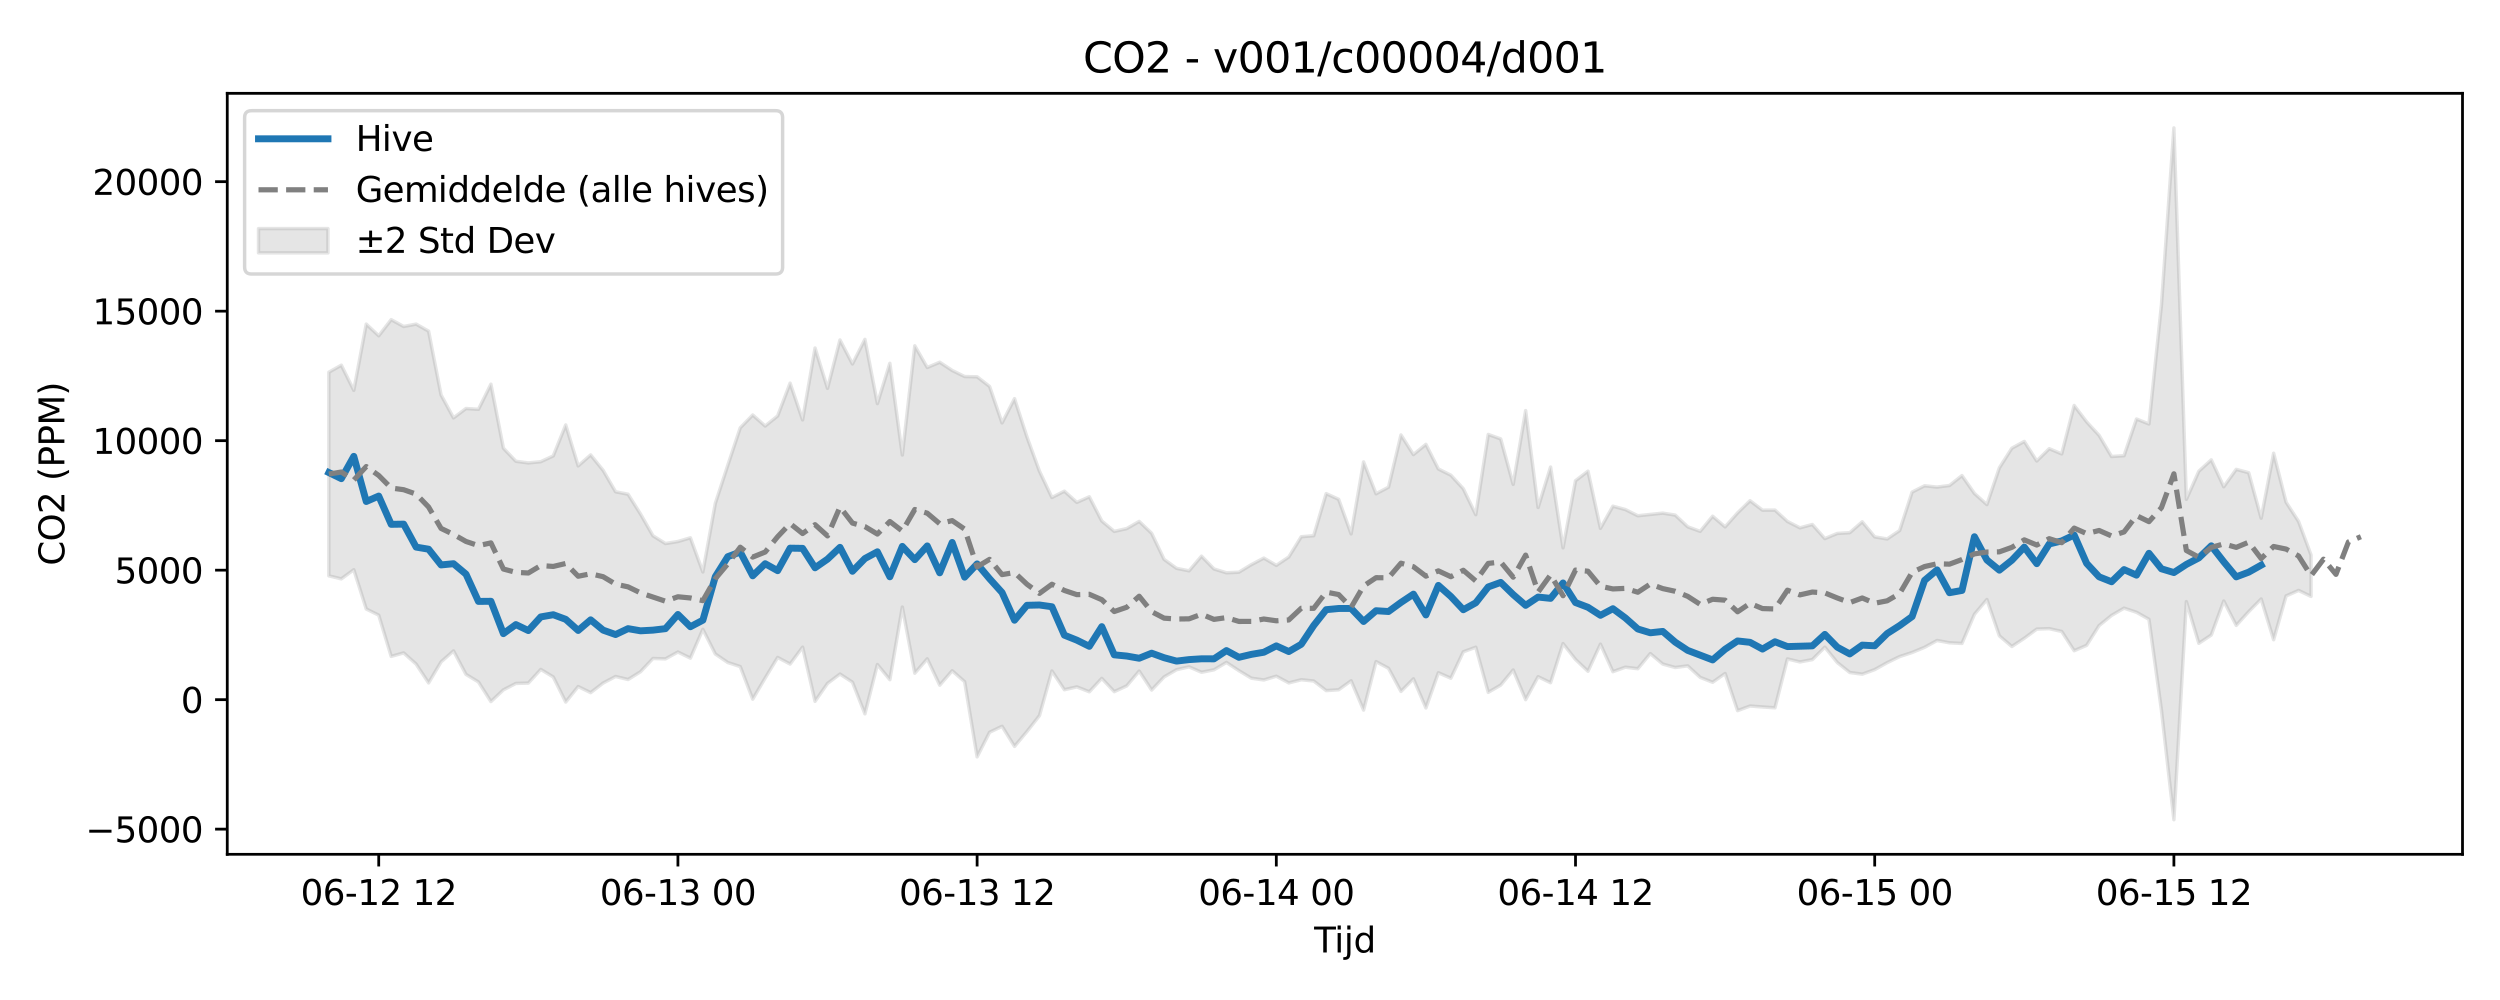 <?xml version="1.0" encoding="utf-8" standalone="no"?>
<!DOCTYPE svg PUBLIC "-//W3C//DTD SVG 1.1//EN"
  "http://www.w3.org/Graphics/SVG/1.1/DTD/svg11.dtd">
<svg xmlns:xlink="http://www.w3.org/1999/xlink" width="720pt" height="288pt" viewBox="0 0 720 288" xmlns="http://www.w3.org/2000/svg" version="1.1">
 <defs>
  <style type="text/css">*{stroke-linejoin: round; stroke-linecap: butt}</style>
 </defs>
 <g id="figure_1">
  <g id="patch_1">
   <path d="M 0 288 
L 720 288 
L 720 0 
L 0 0 
z
" style="fill: #ffffff"/>
  </g>
  <g id="axes_1">
   <g id="patch_2">
    <path d="M 65.45 246.04 
L 709.2 246.04 
L 709.2 26.88 
L 65.45 26.88 
z
" style="fill: #ffffff"/>
   </g>
   <g id="FillBetweenPolyCollection_1">
    <defs>
     <path id="m539355970a" d="M 94.711 -180.802 
L 94.711 -122.157 
L 98.302 -121.284 
L 101.892 -123.916 
L 105.482 -112.607 
L 109.073 -110.831 
L 112.663 -98.957 
L 116.253 -99.96 
L 119.844 -96.743 
L 123.434 -91.323 
L 127.025 -97.371 
L 130.615 -100.54 
L 134.205 -93.773 
L 137.796 -91.588 
L 141.386 -85.942 
L 144.976 -89.313 
L 148.567 -91.172 
L 152.157 -91.271 
L 155.747 -95.21 
L 159.338 -93.032 
L 162.928 -85.814 
L 166.518 -90.27 
L 170.109 -88.515 
L 173.699 -91.281 
L 177.289 -93.169 
L 180.88 -92.301 
L 184.47 -94.54 
L 188.06 -98.354 
L 191.651 -98.241 
L 195.241 -100.216 
L 198.832 -98.455 
L 202.422 -106.754 
L 206.012 -99.647 
L 209.603 -97.194 
L 213.193 -96.03 
L 216.783 -86.638 
L 220.374 -92.728 
L 223.964 -98.654 
L 227.554 -96.758 
L 231.145 -101.617 
L 234.735 -86.011 
L 238.325 -91.162 
L 241.916 -93.873 
L 245.506 -91.527 
L 249.096 -82.415 
L 252.687 -96.61 
L 256.277 -92.25 
L 259.868 -113.165 
L 263.458 -94.117 
L 267.048 -98.247 
L 270.639 -90.668 
L 274.229 -94.824 
L 277.819 -91.667 
L 281.41 -70.025 
L 285 -77.105 
L 288.59 -78.826 
L 292.181 -73.033 
L 295.771 -77.326 
L 299.361 -81.9 
L 302.952 -94.753 
L 306.542 -89.359 
L 310.132 -90.175 
L 313.723 -88.765 
L 317.313 -92.623 
L 320.904 -88.799 
L 324.494 -90.46 
L 328.084 -94.729 
L 331.675 -89.267 
L 335.265 -93.043 
L 338.855 -95.125 
L 342.446 -95.951 
L 346.036 -94.386 
L 349.626 -95.094 
L 353.217 -97.216 
L 356.807 -94.846 
L 360.397 -92.675 
L 363.988 -92.169 
L 367.578 -93.253 
L 371.168 -91.318 
L 374.759 -92.23 
L 378.349 -91.872 
L 381.939 -89.106 
L 385.53 -89.343 
L 389.12 -91.931 
L 392.711 -83.498 
L 396.301 -97.453 
L 399.891 -95.531 
L 403.482 -88.867 
L 407.072 -92.489 
L 410.662 -84.114 
L 414.253 -94.251 
L 417.843 -92.673 
L 421.433 -100.279 
L 425.024 -101.599 
L 428.614 -88.6 
L 432.204 -90.69 
L 435.795 -95.039 
L 439.385 -86.505 
L 442.975 -93.111 
L 446.566 -91.373 
L 450.156 -102.642 
L 453.747 -98.077 
L 457.337 -94.677 
L 460.927 -102.485 
L 464.518 -94.556 
L 468.108 -95.847 
L 471.698 -95.41 
L 475.289 -99.769 
L 478.879 -96.746 
L 482.469 -95.76 
L 486.06 -96.229 
L 489.65 -92.921 
L 493.24 -91.501 
L 496.831 -94.04 
L 500.421 -83.333 
L 504.011 -84.666 
L 507.602 -84.392 
L 511.192 -84.155 
L 514.782 -98.231 
L 518.373 -97.361 
L 521.963 -98.034 
L 525.554 -101.612 
L 529.144 -97.188 
L 532.734 -94.32 
L 536.325 -93.838 
L 539.915 -95.147 
L 543.505 -97.151 
L 547.096 -98.906 
L 550.686 -100.079 
L 554.276 -101.571 
L 557.867 -103.537 
L 561.457 -102.876 
L 565.047 -102.69 
L 568.638 -111.082 
L 572.228 -115.342 
L 575.818 -104.881 
L 579.409 -101.808 
L 582.999 -104.176 
L 586.59 -106.823 
L 590.18 -106.947 
L 593.77 -106.138 
L 597.361 -100.593 
L 600.951 -102.142 
L 604.541 -107.837 
L 608.132 -110.757 
L 611.722 -112.848 
L 615.312 -111.665 
L 618.903 -109.635 
L 622.493 -83.462 
L 626.083 -51.922 
L 629.674 -114.728 
L 633.264 -102.727 
L 636.854 -105.119 
L 640.445 -114.91 
L 644.035 -107.883 
L 647.625 -111.843 
L 651.216 -115.489 
L 654.806 -103.753 
L 658.397 -116.374 
L 661.987 -117.955 
L 665.577 -116.229 
L 665.577 -128.17 
L 665.577 -128.17 
L 661.987 -137.822 
L 658.397 -143.359 
L 654.806 -157.469 
L 651.216 -138.77 
L 647.625 -151.859 
L 644.035 -152.829 
L 640.445 -147.814 
L 636.854 -155.562 
L 633.264 -152.287 
L 629.674 -144.189 
L 626.083 -251.158 
L 622.493 -200.111 
L 618.903 -165.897 
L 615.312 -167.327 
L 611.722 -156.754 
L 608.132 -156.527 
L 604.541 -162.604 
L 600.951 -166.506 
L 597.361 -171.218 
L 593.77 -157.275 
L 590.18 -158.775 
L 586.59 -155.239 
L 582.999 -160.866 
L 579.409 -158.917 
L 575.818 -153.259 
L 572.228 -142.679 
L 568.638 -145.888 
L 565.047 -151.028 
L 561.457 -148.176 
L 557.867 -147.72 
L 554.276 -148.097 
L 550.686 -146.282 
L 547.096 -135.204 
L 543.505 -132.785 
L 539.915 -133.38 
L 536.325 -137.726 
L 532.734 -134.586 
L 529.144 -134.373 
L 525.554 -132.884 
L 521.963 -136.946 
L 518.373 -135.988 
L 514.782 -137.823 
L 511.192 -141.093 
L 507.602 -141.068 
L 504.011 -143.794 
L 500.421 -140.287 
L 496.831 -136.258 
L 493.24 -139.332 
L 489.65 -134.972 
L 486.06 -136.283 
L 482.469 -139.653 
L 478.879 -140.22 
L 475.289 -139.842 
L 471.698 -139.461 
L 468.108 -141.251 
L 464.518 -142.219 
L 460.927 -135.845 
L 457.337 -152.302 
L 453.747 -149.556 
L 450.156 -130.228 
L 446.566 -153.494 
L 442.975 -141.839 
L 439.385 -169.746 
L 435.795 -148.506 
L 432.204 -161.596 
L 428.614 -162.873 
L 425.024 -139.775 
L 421.433 -147.24 
L 417.843 -151.15 
L 414.253 -152.936 
L 410.662 -160.024 
L 407.072 -157.084 
L 403.482 -162.736 
L 399.891 -147.691 
L 396.301 -145.794 
L 392.711 -154.967 
L 389.12 -134.237 
L 385.53 -144.201 
L 381.939 -145.837 
L 378.349 -133.715 
L 374.759 -133.42 
L 371.168 -127.591 
L 367.578 -125.173 
L 363.988 -127.277 
L 360.397 -125.395 
L 356.807 -123.208 
L 353.217 -123.035 
L 349.626 -124.143 
L 346.036 -127.826 
L 342.446 -123.599 
L 338.855 -124.314 
L 335.265 -126.894 
L 331.675 -134.415 
L 328.084 -137.834 
L 324.494 -135.767 
L 320.904 -134.962 
L 317.313 -137.955 
L 313.723 -144.923 
L 310.132 -143.313 
L 306.542 -146.543 
L 302.952 -144.717 
L 299.361 -152.308 
L 295.771 -162.146 
L 292.181 -173.185 
L 288.59 -166.202 
L 285 -176.705 
L 281.41 -179.485 
L 277.819 -179.556 
L 274.229 -181.311 
L 270.639 -183.68 
L 267.048 -182.161 
L 263.458 -188.415 
L 259.868 -156.959 
L 256.277 -183.367 
L 252.687 -171.769 
L 249.096 -190.263 
L 245.506 -183.183 
L 241.916 -190.093 
L 238.325 -176.159 
L 234.735 -187.768 
L 231.145 -167.068 
L 227.554 -177.657 
L 223.964 -168.217 
L 220.374 -165.306 
L 216.783 -168.484 
L 213.193 -164.785 
L 209.603 -154.004 
L 206.012 -143.02 
L 202.422 -123.272 
L 198.832 -133.116 
L 195.241 -132.049 
L 191.651 -131.463 
L 188.06 -133.691 
L 184.47 -139.962 
L 180.88 -145.67 
L 177.289 -146.362 
L 173.699 -152.54 
L 170.109 -156.984 
L 166.518 -153.822 
L 162.928 -165.616 
L 159.338 -156.7 
L 155.747 -155.035 
L 152.157 -154.678 
L 148.567 -155.158 
L 144.976 -158.927 
L 141.386 -177.353 
L 137.796 -170.121 
L 134.205 -170.347 
L 130.615 -167.644 
L 127.025 -174.267 
L 123.434 -192.63 
L 119.844 -194.658 
L 116.253 -193.973 
L 112.663 -195.941 
L 109.073 -191.294 
L 105.482 -194.658 
L 101.892 -175.578 
L 98.302 -182.826 
L 94.711 -180.802 
z
" style="stroke: #808080; stroke-opacity: 0.2"/>
    </defs>
    <g clip-path="url(#p89b08c00f8)">
     <use xlink:href="#m539355970a" x="0" y="288" style="fill: #808080; fill-opacity: 0.2; stroke: #808080; stroke-opacity: 0.2"/>
    </g>
   </g>
   <g id="matplotlib.axis_1">
    <g id="xtick_1">
     <g id="line2d_1">
      <defs>
       <path id="m268613ed7c" d="M 0 0 
L 0 3.5 
" style="stroke: #000000; stroke-width: 0.8"/>
      </defs>
      <g>
       <use xlink:href="#m268613ed7c" x="109.073" y="246.04" style="stroke: #000000; stroke-width: 0.8"/>
      </g>
     </g>
     <g id="text_1">
      <!-- 06-12 12 -->
      <g transform="translate(86.592 260.638) scale(0.1 -0.1)">
       <defs>
        <path id="DejaVuSans-30" d="M 2034 4250 
Q 1547 4250 1301 3770 
Q 1056 3291 1056 2328 
Q 1056 1369 1301 889 
Q 1547 409 2034 409 
Q 2525 409 2770 889 
Q 3016 1369 3016 2328 
Q 3016 3291 2770 3770 
Q 2525 4250 2034 4250 
z
M 2034 4750 
Q 2819 4750 3233 4129 
Q 3647 3509 3647 2328 
Q 3647 1150 3233 529 
Q 2819 -91 2034 -91 
Q 1250 -91 836 529 
Q 422 1150 422 2328 
Q 422 3509 836 4129 
Q 1250 4750 2034 4750 
z
" transform="scale(0.016)"/>
        <path id="DejaVuSans-36" d="M 2113 2584 
Q 1688 2584 1439 2293 
Q 1191 2003 1191 1497 
Q 1191 994 1439 701 
Q 1688 409 2113 409 
Q 2538 409 2786 701 
Q 3034 994 3034 1497 
Q 3034 2003 2786 2293 
Q 2538 2584 2113 2584 
z
M 3366 4563 
L 3366 3988 
Q 3128 4100 2886 4159 
Q 2644 4219 2406 4219 
Q 1781 4219 1451 3797 
Q 1122 3375 1075 2522 
Q 1259 2794 1537 2939 
Q 1816 3084 2150 3084 
Q 2853 3084 3261 2657 
Q 3669 2231 3669 1497 
Q 3669 778 3244 343 
Q 2819 -91 2113 -91 
Q 1303 -91 875 529 
Q 447 1150 447 2328 
Q 447 3434 972 4092 
Q 1497 4750 2381 4750 
Q 2619 4750 2861 4703 
Q 3103 4656 3366 4563 
z
" transform="scale(0.016)"/>
        <path id="DejaVuSans-2d" d="M 313 2009 
L 1997 2009 
L 1997 1497 
L 313 1497 
L 313 2009 
z
" transform="scale(0.016)"/>
        <path id="DejaVuSans-31" d="M 794 531 
L 1825 531 
L 1825 4091 
L 703 3866 
L 703 4441 
L 1819 4666 
L 2450 4666 
L 2450 531 
L 3481 531 
L 3481 0 
L 794 0 
L 794 531 
z
" transform="scale(0.016)"/>
        <path id="DejaVuSans-32" d="M 1228 531 
L 3431 531 
L 3431 0 
L 469 0 
L 469 531 
Q 828 903 1448 1529 
Q 2069 2156 2228 2338 
Q 2531 2678 2651 2914 
Q 2772 3150 2772 3378 
Q 2772 3750 2511 3984 
Q 2250 4219 1831 4219 
Q 1534 4219 1204 4116 
Q 875 4013 500 3803 
L 500 4441 
Q 881 4594 1212 4672 
Q 1544 4750 1819 4750 
Q 2544 4750 2975 4387 
Q 3406 4025 3406 3419 
Q 3406 3131 3298 2873 
Q 3191 2616 2906 2266 
Q 2828 2175 2409 1742 
Q 1991 1309 1228 531 
z
" transform="scale(0.016)"/>
        <path id="DejaVuSans-20" transform="scale(0.016)"/>
       </defs>
       <use xlink:href="#DejaVuSans-30"/>
       <use xlink:href="#DejaVuSans-36" transform="translate(63.623 0)"/>
       <use xlink:href="#DejaVuSans-2d" transform="translate(127.246 0)"/>
       <use xlink:href="#DejaVuSans-31" transform="translate(163.33 0)"/>
       <use xlink:href="#DejaVuSans-32" transform="translate(226.953 0)"/>
       <use xlink:href="#DejaVuSans-20" transform="translate(290.576 0)"/>
       <use xlink:href="#DejaVuSans-31" transform="translate(322.363 0)"/>
       <use xlink:href="#DejaVuSans-32" transform="translate(385.986 0)"/>
      </g>
     </g>
    </g>
    <g id="xtick_2">
     <g id="line2d_2">
      <g>
       <use xlink:href="#m268613ed7c" x="195.241" y="246.04" style="stroke: #000000; stroke-width: 0.8"/>
      </g>
     </g>
     <g id="text_2">
      <!-- 06-13 00 -->
      <g transform="translate(172.761 260.638) scale(0.1 -0.1)">
       <defs>
        <path id="DejaVuSans-33" d="M 2597 2516 
Q 3050 2419 3304 2112 
Q 3559 1806 3559 1356 
Q 3559 666 3084 287 
Q 2609 -91 1734 -91 
Q 1441 -91 1130 -33 
Q 819 25 488 141 
L 488 750 
Q 750 597 1062 519 
Q 1375 441 1716 441 
Q 2309 441 2620 675 
Q 2931 909 2931 1356 
Q 2931 1769 2642 2001 
Q 2353 2234 1838 2234 
L 1294 2234 
L 1294 2753 
L 1863 2753 
Q 2328 2753 2575 2939 
Q 2822 3125 2822 3475 
Q 2822 3834 2567 4026 
Q 2313 4219 1838 4219 
Q 1578 4219 1281 4162 
Q 984 4106 628 3988 
L 628 4550 
Q 988 4650 1302 4700 
Q 1616 4750 1894 4750 
Q 2613 4750 3031 4423 
Q 3450 4097 3450 3541 
Q 3450 3153 3228 2886 
Q 3006 2619 2597 2516 
z
" transform="scale(0.016)"/>
       </defs>
       <use xlink:href="#DejaVuSans-30"/>
       <use xlink:href="#DejaVuSans-36" transform="translate(63.623 0)"/>
       <use xlink:href="#DejaVuSans-2d" transform="translate(127.246 0)"/>
       <use xlink:href="#DejaVuSans-31" transform="translate(163.33 0)"/>
       <use xlink:href="#DejaVuSans-33" transform="translate(226.953 0)"/>
       <use xlink:href="#DejaVuSans-20" transform="translate(290.576 0)"/>
       <use xlink:href="#DejaVuSans-30" transform="translate(322.363 0)"/>
       <use xlink:href="#DejaVuSans-30" transform="translate(385.986 0)"/>
      </g>
     </g>
    </g>
    <g id="xtick_3">
     <g id="line2d_3">
      <g>
       <use xlink:href="#m268613ed7c" x="281.41" y="246.04" style="stroke: #000000; stroke-width: 0.8"/>
      </g>
     </g>
     <g id="text_3">
      <!-- 06-13 12 -->
      <g transform="translate(258.929 260.638) scale(0.1 -0.1)">
       <use xlink:href="#DejaVuSans-30"/>
       <use xlink:href="#DejaVuSans-36" transform="translate(63.623 0)"/>
       <use xlink:href="#DejaVuSans-2d" transform="translate(127.246 0)"/>
       <use xlink:href="#DejaVuSans-31" transform="translate(163.33 0)"/>
       <use xlink:href="#DejaVuSans-33" transform="translate(226.953 0)"/>
       <use xlink:href="#DejaVuSans-20" transform="translate(290.576 0)"/>
       <use xlink:href="#DejaVuSans-31" transform="translate(322.363 0)"/>
       <use xlink:href="#DejaVuSans-32" transform="translate(385.986 0)"/>
      </g>
     </g>
    </g>
    <g id="xtick_4">
     <g id="line2d_4">
      <g>
       <use xlink:href="#m268613ed7c" x="367.578" y="246.04" style="stroke: #000000; stroke-width: 0.8"/>
      </g>
     </g>
     <g id="text_4">
      <!-- 06-14 00 -->
      <g transform="translate(345.098 260.638) scale(0.1 -0.1)">
       <defs>
        <path id="DejaVuSans-34" d="M 2419 4116 
L 825 1625 
L 2419 1625 
L 2419 4116 
z
M 2253 4666 
L 3047 4666 
L 3047 1625 
L 3713 1625 
L 3713 1100 
L 3047 1100 
L 3047 0 
L 2419 0 
L 2419 1100 
L 313 1100 
L 313 1709 
L 2253 4666 
z
" transform="scale(0.016)"/>
       </defs>
       <use xlink:href="#DejaVuSans-30"/>
       <use xlink:href="#DejaVuSans-36" transform="translate(63.623 0)"/>
       <use xlink:href="#DejaVuSans-2d" transform="translate(127.246 0)"/>
       <use xlink:href="#DejaVuSans-31" transform="translate(163.33 0)"/>
       <use xlink:href="#DejaVuSans-34" transform="translate(226.953 0)"/>
       <use xlink:href="#DejaVuSans-20" transform="translate(290.576 0)"/>
       <use xlink:href="#DejaVuSans-30" transform="translate(322.363 0)"/>
       <use xlink:href="#DejaVuSans-30" transform="translate(385.986 0)"/>
      </g>
     </g>
    </g>
    <g id="xtick_5">
     <g id="line2d_5">
      <g>
       <use xlink:href="#m268613ed7c" x="453.747" y="246.04" style="stroke: #000000; stroke-width: 0.8"/>
      </g>
     </g>
     <g id="text_5">
      <!-- 06-14 12 -->
      <g transform="translate(431.266 260.638) scale(0.1 -0.1)">
       <use xlink:href="#DejaVuSans-30"/>
       <use xlink:href="#DejaVuSans-36" transform="translate(63.623 0)"/>
       <use xlink:href="#DejaVuSans-2d" transform="translate(127.246 0)"/>
       <use xlink:href="#DejaVuSans-31" transform="translate(163.33 0)"/>
       <use xlink:href="#DejaVuSans-34" transform="translate(226.953 0)"/>
       <use xlink:href="#DejaVuSans-20" transform="translate(290.576 0)"/>
       <use xlink:href="#DejaVuSans-31" transform="translate(322.363 0)"/>
       <use xlink:href="#DejaVuSans-32" transform="translate(385.986 0)"/>
      </g>
     </g>
    </g>
    <g id="xtick_6">
     <g id="line2d_6">
      <g>
       <use xlink:href="#m268613ed7c" x="539.915" y="246.04" style="stroke: #000000; stroke-width: 0.8"/>
      </g>
     </g>
     <g id="text_6">
      <!-- 06-15 00 -->
      <g transform="translate(517.434 260.638) scale(0.1 -0.1)">
       <defs>
        <path id="DejaVuSans-35" d="M 691 4666 
L 3169 4666 
L 3169 4134 
L 1269 4134 
L 1269 2991 
Q 1406 3038 1543 3061 
Q 1681 3084 1819 3084 
Q 2600 3084 3056 2656 
Q 3513 2228 3513 1497 
Q 3513 744 3044 326 
Q 2575 -91 1722 -91 
Q 1428 -91 1123 -41 
Q 819 9 494 109 
L 494 744 
Q 775 591 1075 516 
Q 1375 441 1709 441 
Q 2250 441 2565 725 
Q 2881 1009 2881 1497 
Q 2881 1984 2565 2268 
Q 2250 2553 1709 2553 
Q 1456 2553 1204 2497 
Q 953 2441 691 2322 
L 691 4666 
z
" transform="scale(0.016)"/>
       </defs>
       <use xlink:href="#DejaVuSans-30"/>
       <use xlink:href="#DejaVuSans-36" transform="translate(63.623 0)"/>
       <use xlink:href="#DejaVuSans-2d" transform="translate(127.246 0)"/>
       <use xlink:href="#DejaVuSans-31" transform="translate(163.33 0)"/>
       <use xlink:href="#DejaVuSans-35" transform="translate(226.953 0)"/>
       <use xlink:href="#DejaVuSans-20" transform="translate(290.576 0)"/>
       <use xlink:href="#DejaVuSans-30" transform="translate(322.363 0)"/>
       <use xlink:href="#DejaVuSans-30" transform="translate(385.986 0)"/>
      </g>
     </g>
    </g>
    <g id="xtick_7">
     <g id="line2d_7">
      <g>
       <use xlink:href="#m268613ed7c" x="626.083" y="246.04" style="stroke: #000000; stroke-width: 0.8"/>
      </g>
     </g>
     <g id="text_7">
      <!-- 06-15 12 -->
      <g transform="translate(603.603 260.638) scale(0.1 -0.1)">
       <use xlink:href="#DejaVuSans-30"/>
       <use xlink:href="#DejaVuSans-36" transform="translate(63.623 0)"/>
       <use xlink:href="#DejaVuSans-2d" transform="translate(127.246 0)"/>
       <use xlink:href="#DejaVuSans-31" transform="translate(163.33 0)"/>
       <use xlink:href="#DejaVuSans-35" transform="translate(226.953 0)"/>
       <use xlink:href="#DejaVuSans-20" transform="translate(290.576 0)"/>
       <use xlink:href="#DejaVuSans-31" transform="translate(322.363 0)"/>
       <use xlink:href="#DejaVuSans-32" transform="translate(385.986 0)"/>
      </g>
     </g>
    </g>
    <g id="text_8">
     <!-- Tijd -->
     <g transform="translate(378.475 274.317) scale(0.1 -0.1)">
      <defs>
       <path id="DejaVuSans-54" d="M -19 4666 
L 3928 4666 
L 3928 4134 
L 2272 4134 
L 2272 0 
L 1638 0 
L 1638 4134 
L -19 4134 
L -19 4666 
z
" transform="scale(0.016)"/>
       <path id="DejaVuSans-69" d="M 603 3500 
L 1178 3500 
L 1178 0 
L 603 0 
L 603 3500 
z
M 603 4863 
L 1178 4863 
L 1178 4134 
L 603 4134 
L 603 4863 
z
" transform="scale(0.016)"/>
       <path id="DejaVuSans-6a" d="M 603 3500 
L 1178 3500 
L 1178 -63 
Q 1178 -731 923 -1031 
Q 669 -1331 103 -1331 
L -116 -1331 
L -116 -844 
L 38 -844 
Q 366 -844 484 -692 
Q 603 -541 603 -63 
L 603 3500 
z
M 603 4863 
L 1178 4863 
L 1178 4134 
L 603 4134 
L 603 4863 
z
" transform="scale(0.016)"/>
       <path id="DejaVuSans-64" d="M 2906 2969 
L 2906 4863 
L 3481 4863 
L 3481 0 
L 2906 0 
L 2906 525 
Q 2725 213 2448 61 
Q 2172 -91 1784 -91 
Q 1150 -91 751 415 
Q 353 922 353 1747 
Q 353 2572 751 3078 
Q 1150 3584 1784 3584 
Q 2172 3584 2448 3432 
Q 2725 3281 2906 2969 
z
M 947 1747 
Q 947 1113 1208 752 
Q 1469 391 1925 391 
Q 2381 391 2643 752 
Q 2906 1113 2906 1747 
Q 2906 2381 2643 2742 
Q 2381 3103 1925 3103 
Q 1469 3103 1208 2742 
Q 947 2381 947 1747 
z
" transform="scale(0.016)"/>
      </defs>
      <use xlink:href="#DejaVuSans-54"/>
      <use xlink:href="#DejaVuSans-69" transform="translate(57.959 0)"/>
      <use xlink:href="#DejaVuSans-6a" transform="translate(85.742 0)"/>
      <use xlink:href="#DejaVuSans-64" transform="translate(113.525 0)"/>
     </g>
    </g>
   </g>
   <g id="matplotlib.axis_2">
    <g id="ytick_1">
     <g id="line2d_8">
      <defs>
       <path id="m479444fa70" d="M 0 0 
L -3.5 0 
" style="stroke: #000000; stroke-width: 0.8"/>
      </defs>
      <g>
       <use xlink:href="#m479444fa70" x="65.45" y="238.797" style="stroke: #000000; stroke-width: 0.8"/>
      </g>
     </g>
     <g id="text_9">
      <!-- −5000 -->
      <g transform="translate(24.62 242.596) scale(0.1 -0.1)">
       <defs>
        <path id="DejaVuSans-2212" d="M 678 2272 
L 4684 2272 
L 4684 1741 
L 678 1741 
L 678 2272 
z
" transform="scale(0.016)"/>
       </defs>
       <use xlink:href="#DejaVuSans-2212"/>
       <use xlink:href="#DejaVuSans-35" transform="translate(83.789 0)"/>
       <use xlink:href="#DejaVuSans-30" transform="translate(147.412 0)"/>
       <use xlink:href="#DejaVuSans-30" transform="translate(211.035 0)"/>
       <use xlink:href="#DejaVuSans-30" transform="translate(274.658 0)"/>
      </g>
     </g>
    </g>
    <g id="ytick_2">
     <g id="line2d_9">
      <g>
       <use xlink:href="#m479444fa70" x="65.45" y="201.502" style="stroke: #000000; stroke-width: 0.8"/>
      </g>
     </g>
     <g id="text_10">
      <!-- 0 -->
      <g transform="translate(52.087 205.302) scale(0.1 -0.1)">
       <use xlink:href="#DejaVuSans-30"/>
      </g>
     </g>
    </g>
    <g id="ytick_3">
     <g id="line2d_10">
      <g>
       <use xlink:href="#m479444fa70" x="65.45" y="164.208" style="stroke: #000000; stroke-width: 0.8"/>
      </g>
     </g>
     <g id="text_11">
      <!-- 5000 -->
      <g transform="translate(33 168.007) scale(0.1 -0.1)">
       <use xlink:href="#DejaVuSans-35"/>
       <use xlink:href="#DejaVuSans-30" transform="translate(63.623 0)"/>
       <use xlink:href="#DejaVuSans-30" transform="translate(127.246 0)"/>
       <use xlink:href="#DejaVuSans-30" transform="translate(190.869 0)"/>
      </g>
     </g>
    </g>
    <g id="ytick_4">
     <g id="line2d_11">
      <g>
       <use xlink:href="#m479444fa70" x="65.45" y="126.913" style="stroke: #000000; stroke-width: 0.8"/>
      </g>
     </g>
     <g id="text_12">
      <!-- 10000 -->
      <g transform="translate(26.637 130.712) scale(0.1 -0.1)">
       <use xlink:href="#DejaVuSans-31"/>
       <use xlink:href="#DejaVuSans-30" transform="translate(63.623 0)"/>
       <use xlink:href="#DejaVuSans-30" transform="translate(127.246 0)"/>
       <use xlink:href="#DejaVuSans-30" transform="translate(190.869 0)"/>
       <use xlink:href="#DejaVuSans-30" transform="translate(254.492 0)"/>
      </g>
     </g>
    </g>
    <g id="ytick_5">
     <g id="line2d_12">
      <g>
       <use xlink:href="#m479444fa70" x="65.45" y="89.618" style="stroke: #000000; stroke-width: 0.8"/>
      </g>
     </g>
     <g id="text_13">
      <!-- 15000 -->
      <g transform="translate(26.637 93.417) scale(0.1 -0.1)">
       <use xlink:href="#DejaVuSans-31"/>
       <use xlink:href="#DejaVuSans-35" transform="translate(63.623 0)"/>
       <use xlink:href="#DejaVuSans-30" transform="translate(127.246 0)"/>
       <use xlink:href="#DejaVuSans-30" transform="translate(190.869 0)"/>
       <use xlink:href="#DejaVuSans-30" transform="translate(254.492 0)"/>
      </g>
     </g>
    </g>
    <g id="ytick_6">
     <g id="line2d_13">
      <g>
       <use xlink:href="#m479444fa70" x="65.45" y="52.323" style="stroke: #000000; stroke-width: 0.8"/>
      </g>
     </g>
     <g id="text_14">
      <!-- 20000 -->
      <g transform="translate(26.637 56.123) scale(0.1 -0.1)">
       <use xlink:href="#DejaVuSans-32"/>
       <use xlink:href="#DejaVuSans-30" transform="translate(63.623 0)"/>
       <use xlink:href="#DejaVuSans-30" transform="translate(127.246 0)"/>
       <use xlink:href="#DejaVuSans-30" transform="translate(190.869 0)"/>
       <use xlink:href="#DejaVuSans-30" transform="translate(254.492 0)"/>
      </g>
     </g>
    </g>
    <g id="text_15">
     <!-- CO2 (PPM) -->
     <g transform="translate(18.541 162.903) rotate(-90) scale(0.1 -0.1)">
      <defs>
       <path id="DejaVuSans-43" d="M 4122 4306 
L 4122 3641 
Q 3803 3938 3442 4084 
Q 3081 4231 2675 4231 
Q 1875 4231 1450 3742 
Q 1025 3253 1025 2328 
Q 1025 1406 1450 917 
Q 1875 428 2675 428 
Q 3081 428 3442 575 
Q 3803 722 4122 1019 
L 4122 359 
Q 3791 134 3420 21 
Q 3050 -91 2638 -91 
Q 1578 -91 968 557 
Q 359 1206 359 2328 
Q 359 3453 968 4101 
Q 1578 4750 2638 4750 
Q 3056 4750 3426 4639 
Q 3797 4528 4122 4306 
z
" transform="scale(0.016)"/>
       <path id="DejaVuSans-4f" d="M 2522 4238 
Q 1834 4238 1429 3725 
Q 1025 3213 1025 2328 
Q 1025 1447 1429 934 
Q 1834 422 2522 422 
Q 3209 422 3611 934 
Q 4013 1447 4013 2328 
Q 4013 3213 3611 3725 
Q 3209 4238 2522 4238 
z
M 2522 4750 
Q 3503 4750 4090 4092 
Q 4678 3434 4678 2328 
Q 4678 1225 4090 567 
Q 3503 -91 2522 -91 
Q 1538 -91 948 565 
Q 359 1222 359 2328 
Q 359 3434 948 4092 
Q 1538 4750 2522 4750 
z
" transform="scale(0.016)"/>
       <path id="DejaVuSans-28" d="M 1984 4856 
Q 1566 4138 1362 3434 
Q 1159 2731 1159 2009 
Q 1159 1288 1364 580 
Q 1569 -128 1984 -844 
L 1484 -844 
Q 1016 -109 783 600 
Q 550 1309 550 2009 
Q 550 2706 781 3412 
Q 1013 4119 1484 4856 
L 1984 4856 
z
" transform="scale(0.016)"/>
       <path id="DejaVuSans-50" d="M 1259 4147 
L 1259 2394 
L 2053 2394 
Q 2494 2394 2734 2622 
Q 2975 2850 2975 3272 
Q 2975 3691 2734 3919 
Q 2494 4147 2053 4147 
L 1259 4147 
z
M 628 4666 
L 2053 4666 
Q 2838 4666 3239 4311 
Q 3641 3956 3641 3272 
Q 3641 2581 3239 2228 
Q 2838 1875 2053 1875 
L 1259 1875 
L 1259 0 
L 628 0 
L 628 4666 
z
" transform="scale(0.016)"/>
       <path id="DejaVuSans-4d" d="M 628 4666 
L 1569 4666 
L 2759 1491 
L 3956 4666 
L 4897 4666 
L 4897 0 
L 4281 0 
L 4281 4097 
L 3078 897 
L 2444 897 
L 1241 4097 
L 1241 0 
L 628 0 
L 628 4666 
z
" transform="scale(0.016)"/>
       <path id="DejaVuSans-29" d="M 513 4856 
L 1013 4856 
Q 1481 4119 1714 3412 
Q 1947 2706 1947 2009 
Q 1947 1309 1714 600 
Q 1481 -109 1013 -844 
L 513 -844 
Q 928 -128 1133 580 
Q 1338 1288 1338 2009 
Q 1338 2731 1133 3434 
Q 928 4138 513 4856 
z
" transform="scale(0.016)"/>
      </defs>
      <use xlink:href="#DejaVuSans-43"/>
      <use xlink:href="#DejaVuSans-4f" transform="translate(69.824 0)"/>
      <use xlink:href="#DejaVuSans-32" transform="translate(148.535 0)"/>
      <use xlink:href="#DejaVuSans-20" transform="translate(212.158 0)"/>
      <use xlink:href="#DejaVuSans-28" transform="translate(243.945 0)"/>
      <use xlink:href="#DejaVuSans-50" transform="translate(282.959 0)"/>
      <use xlink:href="#DejaVuSans-50" transform="translate(343.262 0)"/>
      <use xlink:href="#DejaVuSans-4d" transform="translate(403.564 0)"/>
      <use xlink:href="#DejaVuSans-29" transform="translate(489.844 0)"/>
     </g>
    </g>
   </g>
   <g id="line2d_14">
    <path d="M 94.711 136.102 
L 98.302 137.85 
L 101.892 131.436 
L 105.482 144.429 
L 109.073 142.87 
L 112.663 151.008 
L 116.253 150.951 
L 119.844 157.564 
L 123.434 158.168 
L 127.025 162.701 
L 130.615 162.345 
L 134.205 165.351 
L 137.796 173.206 
L 141.386 173.171 
L 144.976 182.487 
L 148.567 179.881 
L 152.157 181.602 
L 155.747 177.669 
L 159.338 177.04 
L 162.928 178.365 
L 166.518 181.572 
L 170.109 178.516 
L 173.699 181.48 
L 177.289 182.748 
L 180.88 181.048 
L 184.47 181.674 
L 188.06 181.478 
L 191.651 181.053 
L 195.241 176.972 
L 198.832 180.498 
L 202.422 178.613 
L 206.012 166.067 
L 209.603 160.322 
L 213.193 158.984 
L 216.783 165.834 
L 220.374 162.35 
L 223.964 164.354 
L 227.554 157.87 
L 231.145 157.93 
L 234.735 163.522 
L 238.325 161.035 
L 241.916 157.641 
L 245.506 164.528 
L 249.096 160.856 
L 252.687 158.919 
L 256.277 166.112 
L 259.868 157.368 
L 263.458 161.174 
L 267.048 157.229 
L 270.639 164.969 
L 274.229 156.232 
L 277.819 166.222 
L 281.41 162.41 
L 285 166.672 
L 288.59 170.652 
L 292.181 178.621 
L 295.771 174.327 
L 299.361 174.238 
L 302.952 174.745 
L 306.542 182.93 
L 310.132 184.367 
L 313.723 186.14 
L 317.313 180.478 
L 320.904 188.594 
L 324.494 188.939 
L 328.084 189.571 
L 331.675 188.119 
L 335.265 189.424 
L 338.855 190.396 
L 342.446 189.963 
L 346.036 189.735 
L 349.626 189.745 
L 353.217 187.365 
L 356.807 189.305 
L 360.397 188.457 
L 363.988 187.845 
L 367.578 186.013 
L 371.168 187.646 
L 374.759 185.548 
L 378.349 180.14 
L 381.939 175.588 
L 385.53 175.247 
L 389.12 175.237 
L 392.711 178.986 
L 396.301 175.886 
L 399.891 176.117 
L 403.482 173.502 
L 407.072 171.115 
L 410.662 177.097 
L 414.253 168.599 
L 417.843 171.781 
L 421.433 175.6 
L 425.024 173.608 
L 428.614 169.036 
L 432.204 167.733 
L 435.795 171.232 
L 439.385 174.344 
L 442.975 171.953 
L 446.566 172.328 
L 450.156 167.897 
L 453.747 173.536 
L 457.337 174.899 
L 460.927 177.211 
L 464.518 175.307 
L 468.108 177.966 
L 471.698 181.149 
L 475.289 182.243 
L 478.879 181.848 
L 482.469 184.936 
L 486.06 187.313 
L 493.24 190.055 
L 496.831 186.977 
L 500.421 184.593 
L 504.011 184.988 
L 507.602 186.933 
L 511.192 184.827 
L 514.782 186.217 
L 521.963 186.008 
L 525.554 182.713 
L 529.144 186.388 
L 532.734 188.327 
L 536.325 185.794 
L 539.915 185.988 
L 543.505 182.46 
L 547.096 180.167 
L 550.686 177.572 
L 554.276 167.144 
L 557.867 164.128 
L 561.457 170.702 
L 565.047 170.046 
L 568.638 154.583 
L 572.228 161.276 
L 575.818 164.208 
L 579.409 161.351 
L 582.999 157.569 
L 586.59 162.331 
L 590.18 156.662 
L 593.77 155.789 
L 597.361 154.088 
L 600.951 162.256 
L 604.541 166.122 
L 608.132 167.547 
L 611.722 164.044 
L 615.312 165.642 
L 618.903 159.354 
L 622.493 163.817 
L 626.083 164.896 
L 629.674 162.552 
L 633.264 160.675 
L 636.854 157.199 
L 640.445 161.801 
L 644.035 166.137 
L 647.625 164.782 
L 651.216 162.761 
L 651.216 162.761 
" clip-path="url(#p89b08c00f8)" style="fill: none; stroke: #1f77b4; stroke-width: 2; stroke-linecap: square"/>
   </g>
   <g id="line2d_15">
    <path d="M 94.711 136.521 
L 98.302 135.945 
L 101.892 138.253 
L 105.482 134.367 
L 109.073 136.937 
L 112.663 140.551 
L 116.253 141.034 
L 119.844 142.299 
L 123.434 146.023 
L 127.025 152.181 
L 130.615 153.908 
L 134.205 155.94 
L 137.796 157.145 
L 141.386 156.352 
L 144.976 163.88 
L 148.567 164.835 
L 152.157 165.025 
L 155.747 162.878 
L 159.338 163.134 
L 162.928 162.285 
L 166.518 165.954 
L 170.109 165.251 
L 173.699 166.09 
L 177.289 168.234 
L 180.88 169.015 
L 184.47 170.749 
L 191.651 173.148 
L 195.241 171.867 
L 198.832 172.215 
L 202.422 172.987 
L 206.012 166.666 
L 209.603 162.401 
L 213.193 157.593 
L 216.783 160.439 
L 220.374 158.983 
L 223.964 154.565 
L 227.554 150.792 
L 231.145 153.657 
L 234.735 151.111 
L 238.325 154.34 
L 241.916 146.017 
L 245.506 150.645 
L 249.096 151.661 
L 252.687 153.81 
L 256.277 150.192 
L 259.868 152.938 
L 263.458 146.734 
L 267.048 147.796 
L 270.639 150.826 
L 274.229 149.933 
L 277.819 152.389 
L 281.41 163.245 
L 285 161.095 
L 288.59 165.486 
L 292.181 164.891 
L 295.771 168.264 
L 299.361 170.896 
L 302.952 168.265 
L 306.542 170.049 
L 310.132 171.256 
L 313.723 171.156 
L 317.313 172.711 
L 320.904 176.119 
L 324.494 174.886 
L 328.084 171.718 
L 331.675 176.159 
L 335.265 178.032 
L 338.855 178.28 
L 342.446 178.225 
L 346.036 176.894 
L 349.626 178.382 
L 353.217 177.874 
L 356.807 178.973 
L 360.397 178.965 
L 363.988 178.277 
L 367.578 178.787 
L 371.168 178.546 
L 374.759 175.175 
L 378.349 175.206 
L 381.939 170.528 
L 385.53 171.228 
L 389.12 174.916 
L 392.711 168.767 
L 396.301 166.377 
L 399.891 166.389 
L 403.482 162.198 
L 407.072 163.214 
L 410.662 165.931 
L 414.253 164.407 
L 417.843 166.088 
L 421.433 164.24 
L 425.024 167.313 
L 428.614 162.263 
L 432.204 161.857 
L 435.795 166.227 
L 439.385 159.875 
L 442.975 170.525 
L 446.566 165.566 
L 450.156 171.565 
L 453.747 164.183 
L 457.337 164.511 
L 460.927 168.835 
L 464.518 169.612 
L 468.108 169.451 
L 471.698 170.564 
L 475.289 168.195 
L 478.879 169.517 
L 482.469 170.293 
L 486.06 171.744 
L 489.65 174.053 
L 493.24 172.584 
L 496.831 172.851 
L 500.421 176.19 
L 504.011 173.77 
L 507.602 175.27 
L 511.192 175.376 
L 514.782 169.973 
L 518.373 171.325 
L 521.963 170.51 
L 525.554 170.752 
L 529.144 172.22 
L 532.734 173.547 
L 536.325 172.218 
L 539.915 173.737 
L 543.505 173.032 
L 547.096 170.945 
L 550.686 164.82 
L 554.276 163.166 
L 557.867 162.372 
L 561.457 162.474 
L 565.047 161.141 
L 568.638 159.515 
L 572.228 158.989 
L 575.818 158.93 
L 579.409 157.638 
L 582.999 155.479 
L 586.59 156.969 
L 590.18 155.139 
L 593.77 156.294 
L 597.361 152.095 
L 600.951 153.676 
L 604.541 152.78 
L 608.132 154.358 
L 611.722 153.199 
L 615.312 148.504 
L 618.903 150.234 
L 622.493 146.213 
L 626.083 136.46 
L 629.674 158.541 
L 633.264 160.493 
L 636.854 157.659 
L 640.445 156.638 
L 644.035 157.644 
L 647.625 156.149 
L 651.216 160.87 
L 654.806 157.389 
L 658.397 158.134 
L 661.987 160.112 
L 665.577 165.8 
L 669.168 161.053 
L 672.758 165.411 
L 676.348 156.077 
L 679.939 154.573 
L 679.939 154.573 
" clip-path="url(#p89b08c00f8)" style="fill: none; stroke-dasharray: 5.55,2.4; stroke-dashoffset: 0; stroke: #808080; stroke-width: 1.5"/>
   </g>
   <g id="patch_3">
    <path d="M 65.45 246.04 
L 65.45 26.88 
" style="fill: none; stroke: #000000; stroke-width: 0.8; stroke-linejoin: miter; stroke-linecap: square"/>
   </g>
   <g id="patch_4">
    <path d="M 709.2 246.04 
L 709.2 26.88 
" style="fill: none; stroke: #000000; stroke-width: 0.8; stroke-linejoin: miter; stroke-linecap: square"/>
   </g>
   <g id="patch_5">
    <path d="M 65.45 246.04 
L 709.2 246.04 
" style="fill: none; stroke: #000000; stroke-width: 0.8; stroke-linejoin: miter; stroke-linecap: square"/>
   </g>
   <g id="patch_6">
    <path d="M 65.45 26.88 
L 709.2 26.88 
" style="fill: none; stroke: #000000; stroke-width: 0.8; stroke-linejoin: miter; stroke-linecap: square"/>
   </g>
   <g id="text_16">
    <!-- CO2 - v001/c00004/d001 -->
    <g transform="translate(311.922 20.88) scale(0.12 -0.12)">
     <defs>
      <path id="DejaVuSans-76" d="M 191 3500 
L 800 3500 
L 1894 563 
L 2988 3500 
L 3597 3500 
L 2284 0 
L 1503 0 
L 191 3500 
z
" transform="scale(0.016)"/>
      <path id="DejaVuSans-2f" d="M 1625 4666 
L 2156 4666 
L 531 -594 
L 0 -594 
L 1625 4666 
z
" transform="scale(0.016)"/>
      <path id="DejaVuSans-63" d="M 3122 3366 
L 3122 2828 
Q 2878 2963 2633 3030 
Q 2388 3097 2138 3097 
Q 1578 3097 1268 2742 
Q 959 2388 959 1747 
Q 959 1106 1268 751 
Q 1578 397 2138 397 
Q 2388 397 2633 464 
Q 2878 531 3122 666 
L 3122 134 
Q 2881 22 2623 -34 
Q 2366 -91 2075 -91 
Q 1284 -91 818 406 
Q 353 903 353 1747 
Q 353 2603 823 3093 
Q 1294 3584 2113 3584 
Q 2378 3584 2631 3529 
Q 2884 3475 3122 3366 
z
" transform="scale(0.016)"/>
     </defs>
     <use xlink:href="#DejaVuSans-43"/>
     <use xlink:href="#DejaVuSans-4f" transform="translate(69.824 0)"/>
     <use xlink:href="#DejaVuSans-32" transform="translate(148.535 0)"/>
     <use xlink:href="#DejaVuSans-20" transform="translate(212.158 0)"/>
     <use xlink:href="#DejaVuSans-2d" transform="translate(243.945 0)"/>
     <use xlink:href="#DejaVuSans-20" transform="translate(280.029 0)"/>
     <use xlink:href="#DejaVuSans-76" transform="translate(311.816 0)"/>
     <use xlink:href="#DejaVuSans-30" transform="translate(370.996 0)"/>
     <use xlink:href="#DejaVuSans-30" transform="translate(434.619 0)"/>
     <use xlink:href="#DejaVuSans-31" transform="translate(498.242 0)"/>
     <use xlink:href="#DejaVuSans-2f" transform="translate(561.865 0)"/>
     <use xlink:href="#DejaVuSans-63" transform="translate(595.557 0)"/>
     <use xlink:href="#DejaVuSans-30" transform="translate(650.537 0)"/>
     <use xlink:href="#DejaVuSans-30" transform="translate(714.16 0)"/>
     <use xlink:href="#DejaVuSans-30" transform="translate(777.783 0)"/>
     <use xlink:href="#DejaVuSans-30" transform="translate(841.406 0)"/>
     <use xlink:href="#DejaVuSans-34" transform="translate(905.029 0)"/>
     <use xlink:href="#DejaVuSans-2f" transform="translate(968.652 0)"/>
     <use xlink:href="#DejaVuSans-64" transform="translate(1002.344 0)"/>
     <use xlink:href="#DejaVuSans-30" transform="translate(1065.82 0)"/>
     <use xlink:href="#DejaVuSans-30" transform="translate(1129.443 0)"/>
     <use xlink:href="#DejaVuSans-31" transform="translate(1193.066 0)"/>
    </g>
   </g>
   <g id="legend_1">
    <g id="patch_7">
     <path d="M 72.45 78.914 
L 223.394 78.914 
Q 225.394 78.914 225.394 76.914 
L 225.394 33.88 
Q 225.394 31.88 223.394 31.88 
L 72.45 31.88 
Q 70.45 31.88 70.45 33.88 
L 70.45 76.914 
Q 70.45 78.914 72.45 78.914 
z
" style="fill: #ffffff; opacity: 0.8; stroke: #cccccc; stroke-linejoin: miter"/>
    </g>
    <g id="line2d_16">
     <path d="M 74.45 39.978 
L 84.45 39.978 
L 94.45 39.978 
" style="fill: none; stroke: #1f77b4; stroke-width: 2; stroke-linecap: square"/>
    </g>
    <g id="text_17">
     <!-- Hive -->
     <g transform="translate(102.45 43.478) scale(0.1 -0.1)">
      <defs>
       <path id="DejaVuSans-48" d="M 628 4666 
L 1259 4666 
L 1259 2753 
L 3553 2753 
L 3553 4666 
L 4184 4666 
L 4184 0 
L 3553 0 
L 3553 2222 
L 1259 2222 
L 1259 0 
L 628 0 
L 628 4666 
z
" transform="scale(0.016)"/>
       <path id="DejaVuSans-65" d="M 3597 1894 
L 3597 1613 
L 953 1613 
Q 991 1019 1311 708 
Q 1631 397 2203 397 
Q 2534 397 2845 478 
Q 3156 559 3463 722 
L 3463 178 
Q 3153 47 2828 -22 
Q 2503 -91 2169 -91 
Q 1331 -91 842 396 
Q 353 884 353 1716 
Q 353 2575 817 3079 
Q 1281 3584 2069 3584 
Q 2775 3584 3186 3129 
Q 3597 2675 3597 1894 
z
M 3022 2063 
Q 3016 2534 2758 2815 
Q 2500 3097 2075 3097 
Q 1594 3097 1305 2825 
Q 1016 2553 972 2059 
L 3022 2063 
z
" transform="scale(0.016)"/>
      </defs>
      <use xlink:href="#DejaVuSans-48"/>
      <use xlink:href="#DejaVuSans-69" transform="translate(75.195 0)"/>
      <use xlink:href="#DejaVuSans-76" transform="translate(102.979 0)"/>
      <use xlink:href="#DejaVuSans-65" transform="translate(162.158 0)"/>
     </g>
    </g>
    <g id="line2d_17">
     <path d="M 74.45 54.657 
L 84.45 54.657 
L 94.45 54.657 
" style="fill: none; stroke-dasharray: 5.55,2.4; stroke-dashoffset: 0; stroke: #808080; stroke-width: 1.5"/>
    </g>
    <g id="text_18">
     <!-- Gemiddelde (alle hives) -->
     <g transform="translate(102.45 58.157) scale(0.1 -0.1)">
      <defs>
       <path id="DejaVuSans-47" d="M 3809 666 
L 3809 1919 
L 2778 1919 
L 2778 2438 
L 4434 2438 
L 4434 434 
Q 4069 175 3628 42 
Q 3188 -91 2688 -91 
Q 1594 -91 976 548 
Q 359 1188 359 2328 
Q 359 3472 976 4111 
Q 1594 4750 2688 4750 
Q 3144 4750 3555 4637 
Q 3966 4525 4313 4306 
L 4313 3634 
Q 3963 3931 3569 4081 
Q 3175 4231 2741 4231 
Q 1884 4231 1454 3753 
Q 1025 3275 1025 2328 
Q 1025 1384 1454 906 
Q 1884 428 2741 428 
Q 3075 428 3337 486 
Q 3600 544 3809 666 
z
" transform="scale(0.016)"/>
       <path id="DejaVuSans-6d" d="M 3328 2828 
Q 3544 3216 3844 3400 
Q 4144 3584 4550 3584 
Q 5097 3584 5394 3201 
Q 5691 2819 5691 2113 
L 5691 0 
L 5113 0 
L 5113 2094 
Q 5113 2597 4934 2840 
Q 4756 3084 4391 3084 
Q 3944 3084 3684 2787 
Q 3425 2491 3425 1978 
L 3425 0 
L 2847 0 
L 2847 2094 
Q 2847 2600 2669 2842 
Q 2491 3084 2119 3084 
Q 1678 3084 1418 2786 
Q 1159 2488 1159 1978 
L 1159 0 
L 581 0 
L 581 3500 
L 1159 3500 
L 1159 2956 
Q 1356 3278 1631 3431 
Q 1906 3584 2284 3584 
Q 2666 3584 2933 3390 
Q 3200 3197 3328 2828 
z
" transform="scale(0.016)"/>
       <path id="DejaVuSans-6c" d="M 603 4863 
L 1178 4863 
L 1178 0 
L 603 0 
L 603 4863 
z
" transform="scale(0.016)"/>
       <path id="DejaVuSans-61" d="M 2194 1759 
Q 1497 1759 1228 1600 
Q 959 1441 959 1056 
Q 959 750 1161 570 
Q 1363 391 1709 391 
Q 2188 391 2477 730 
Q 2766 1069 2766 1631 
L 2766 1759 
L 2194 1759 
z
M 3341 1997 
L 3341 0 
L 2766 0 
L 2766 531 
Q 2569 213 2275 61 
Q 1981 -91 1556 -91 
Q 1019 -91 701 211 
Q 384 513 384 1019 
Q 384 1609 779 1909 
Q 1175 2209 1959 2209 
L 2766 2209 
L 2766 2266 
Q 2766 2663 2505 2880 
Q 2244 3097 1772 3097 
Q 1472 3097 1187 3025 
Q 903 2953 641 2809 
L 641 3341 
Q 956 3463 1253 3523 
Q 1550 3584 1831 3584 
Q 2591 3584 2966 3190 
Q 3341 2797 3341 1997 
z
" transform="scale(0.016)"/>
       <path id="DejaVuSans-68" d="M 3513 2113 
L 3513 0 
L 2938 0 
L 2938 2094 
Q 2938 2591 2744 2837 
Q 2550 3084 2163 3084 
Q 1697 3084 1428 2787 
Q 1159 2491 1159 1978 
L 1159 0 
L 581 0 
L 581 4863 
L 1159 4863 
L 1159 2956 
Q 1366 3272 1645 3428 
Q 1925 3584 2291 3584 
Q 2894 3584 3203 3211 
Q 3513 2838 3513 2113 
z
" transform="scale(0.016)"/>
       <path id="DejaVuSans-73" d="M 2834 3397 
L 2834 2853 
Q 2591 2978 2328 3040 
Q 2066 3103 1784 3103 
Q 1356 3103 1142 2972 
Q 928 2841 928 2578 
Q 928 2378 1081 2264 
Q 1234 2150 1697 2047 
L 1894 2003 
Q 2506 1872 2764 1633 
Q 3022 1394 3022 966 
Q 3022 478 2636 193 
Q 2250 -91 1575 -91 
Q 1294 -91 989 -36 
Q 684 19 347 128 
L 347 722 
Q 666 556 975 473 
Q 1284 391 1588 391 
Q 1994 391 2212 530 
Q 2431 669 2431 922 
Q 2431 1156 2273 1281 
Q 2116 1406 1581 1522 
L 1381 1569 
Q 847 1681 609 1914 
Q 372 2147 372 2553 
Q 372 3047 722 3315 
Q 1072 3584 1716 3584 
Q 2034 3584 2315 3537 
Q 2597 3491 2834 3397 
z
" transform="scale(0.016)"/>
      </defs>
      <use xlink:href="#DejaVuSans-47"/>
      <use xlink:href="#DejaVuSans-65" transform="translate(77.49 0)"/>
      <use xlink:href="#DejaVuSans-6d" transform="translate(139.014 0)"/>
      <use xlink:href="#DejaVuSans-69" transform="translate(236.426 0)"/>
      <use xlink:href="#DejaVuSans-64" transform="translate(264.209 0)"/>
      <use xlink:href="#DejaVuSans-64" transform="translate(327.686 0)"/>
      <use xlink:href="#DejaVuSans-65" transform="translate(391.162 0)"/>
      <use xlink:href="#DejaVuSans-6c" transform="translate(452.686 0)"/>
      <use xlink:href="#DejaVuSans-64" transform="translate(480.469 0)"/>
      <use xlink:href="#DejaVuSans-65" transform="translate(543.945 0)"/>
      <use xlink:href="#DejaVuSans-20" transform="translate(605.469 0)"/>
      <use xlink:href="#DejaVuSans-28" transform="translate(637.256 0)"/>
      <use xlink:href="#DejaVuSans-61" transform="translate(676.27 0)"/>
      <use xlink:href="#DejaVuSans-6c" transform="translate(737.549 0)"/>
      <use xlink:href="#DejaVuSans-6c" transform="translate(765.332 0)"/>
      <use xlink:href="#DejaVuSans-65" transform="translate(793.115 0)"/>
      <use xlink:href="#DejaVuSans-20" transform="translate(854.639 0)"/>
      <use xlink:href="#DejaVuSans-68" transform="translate(886.426 0)"/>
      <use xlink:href="#DejaVuSans-69" transform="translate(949.805 0)"/>
      <use xlink:href="#DejaVuSans-76" transform="translate(977.588 0)"/>
      <use xlink:href="#DejaVuSans-65" transform="translate(1036.768 0)"/>
      <use xlink:href="#DejaVuSans-73" transform="translate(1098.291 0)"/>
      <use xlink:href="#DejaVuSans-29" transform="translate(1150.391 0)"/>
     </g>
    </g>
    <g id="patch_8">
     <path d="M 74.45 72.835 
L 94.45 72.835 
L 94.45 65.835 
L 74.45 65.835 
z
" style="fill: #808080; fill-opacity: 0.2; stroke: #808080; stroke-opacity: 0.2; stroke-linejoin: miter"/>
    </g>
    <g id="text_19">
     <!-- ±2 Std Dev -->
     <g transform="translate(102.45 72.835) scale(0.1 -0.1)">
      <defs>
       <path id="DejaVuSans-b1" d="M 2944 4013 
L 2944 2803 
L 4684 2803 
L 4684 2272 
L 2944 2272 
L 2944 1063 
L 2419 1063 
L 2419 2272 
L 678 2272 
L 678 2803 
L 2419 2803 
L 2419 4013 
L 2944 4013 
z
M 678 531 
L 4684 531 
L 4684 0 
L 678 0 
L 678 531 
z
" transform="scale(0.016)"/>
       <path id="DejaVuSans-53" d="M 3425 4513 
L 3425 3897 
Q 3066 4069 2747 4153 
Q 2428 4238 2131 4238 
Q 1616 4238 1336 4038 
Q 1056 3838 1056 3469 
Q 1056 3159 1242 3001 
Q 1428 2844 1947 2747 
L 2328 2669 
Q 3034 2534 3370 2195 
Q 3706 1856 3706 1288 
Q 3706 609 3251 259 
Q 2797 -91 1919 -91 
Q 1588 -91 1214 -16 
Q 841 59 441 206 
L 441 856 
Q 825 641 1194 531 
Q 1563 422 1919 422 
Q 2459 422 2753 634 
Q 3047 847 3047 1241 
Q 3047 1584 2836 1778 
Q 2625 1972 2144 2069 
L 1759 2144 
Q 1053 2284 737 2584 
Q 422 2884 422 3419 
Q 422 4038 858 4394 
Q 1294 4750 2059 4750 
Q 2388 4750 2728 4690 
Q 3069 4631 3425 4513 
z
" transform="scale(0.016)"/>
       <path id="DejaVuSans-74" d="M 1172 4494 
L 1172 3500 
L 2356 3500 
L 2356 3053 
L 1172 3053 
L 1172 1153 
Q 1172 725 1289 603 
Q 1406 481 1766 481 
L 2356 481 
L 2356 0 
L 1766 0 
Q 1100 0 847 248 
Q 594 497 594 1153 
L 594 3053 
L 172 3053 
L 172 3500 
L 594 3500 
L 594 4494 
L 1172 4494 
z
" transform="scale(0.016)"/>
       <path id="DejaVuSans-44" d="M 1259 4147 
L 1259 519 
L 2022 519 
Q 2988 519 3436 956 
Q 3884 1394 3884 2338 
Q 3884 3275 3436 3711 
Q 2988 4147 2022 4147 
L 1259 4147 
z
M 628 4666 
L 1925 4666 
Q 3281 4666 3915 4102 
Q 4550 3538 4550 2338 
Q 4550 1131 3912 565 
Q 3275 0 1925 0 
L 628 0 
L 628 4666 
z
" transform="scale(0.016)"/>
      </defs>
      <use xlink:href="#DejaVuSans-b1"/>
      <use xlink:href="#DejaVuSans-32" transform="translate(83.789 0)"/>
      <use xlink:href="#DejaVuSans-20" transform="translate(147.412 0)"/>
      <use xlink:href="#DejaVuSans-53" transform="translate(179.199 0)"/>
      <use xlink:href="#DejaVuSans-74" transform="translate(242.676 0)"/>
      <use xlink:href="#DejaVuSans-64" transform="translate(281.885 0)"/>
      <use xlink:href="#DejaVuSans-20" transform="translate(345.361 0)"/>
      <use xlink:href="#DejaVuSans-44" transform="translate(377.148 0)"/>
      <use xlink:href="#DejaVuSans-65" transform="translate(454.15 0)"/>
      <use xlink:href="#DejaVuSans-76" transform="translate(515.674 0)"/>
     </g>
    </g>
   </g>
  </g>
 </g>
 <defs>
  <clipPath id="p89b08c00f8">
   <rect x="65.45" y="26.88" width="643.75" height="219.16"/>
  </clipPath>
 </defs>
</svg>
